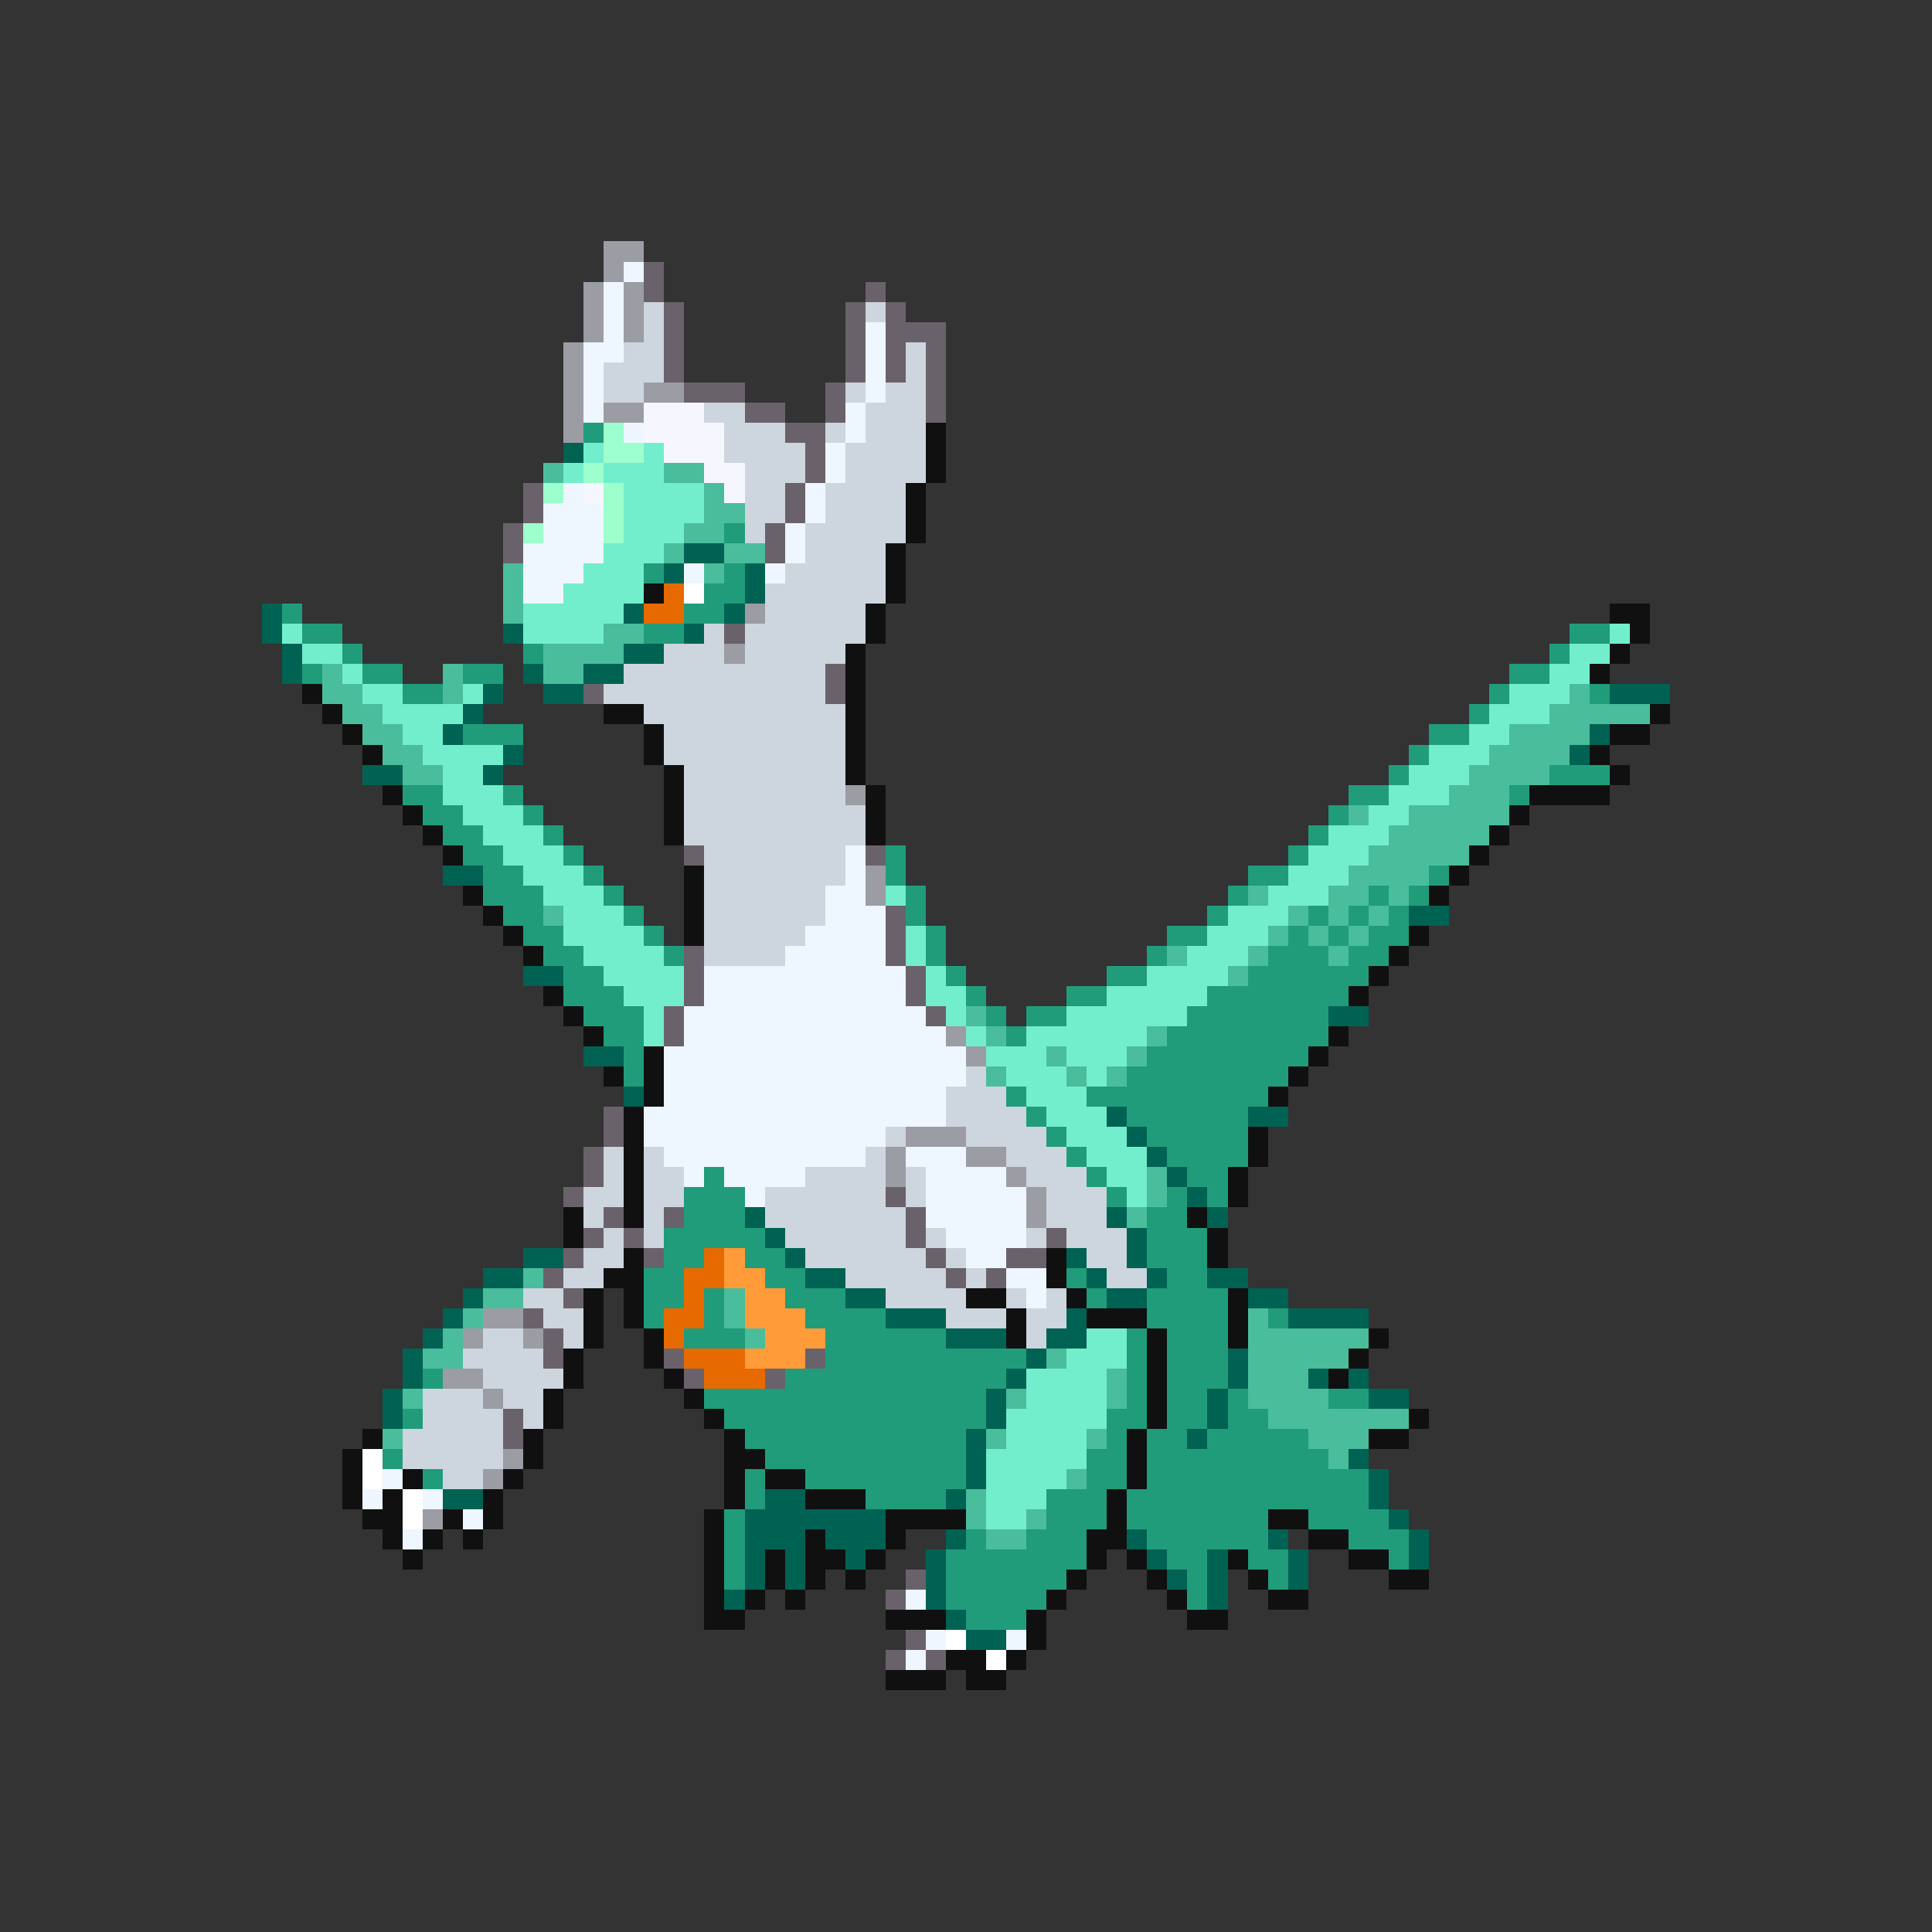 <svg xmlns="http://www.w3.org/2000/svg" viewBox="0 -0.5 96 96" shape-rendering="crispEdges">
<rect x="0" y="-0.5" width="96" height="96" fill="#333333" stroke="none"/>
<path stroke="#9c9ca4" d="M30 12h2M30 13h1M29 14h1M31 14h1M29 15h1M31 15h1M29 16h1M31 16h1M28 17h1M28 18h1M28 19h1M32 19h2M28 20h1M30 20h2M28 21h1M37 30h1M36 32h1M42 39h1M43 43h1M43 44h1M47 51h1M48 52h1M45 56h3M44 57h1M48 57h2M44 58h1M50 58h1M51 59h1M51 60h1M24 65h2M23 66h1M26 66h1M22 68h2M24 69h1M25 72h1M24 73h1M21 75h1" />
<path stroke="#eef6ff" d="M31 13h1M30 14h1M30 15h1M30 16h1M43 16h1M29 17h2M43 17h1M29 18h1M43 18h1M29 19h1M43 19h1M29 20h1M42 20h1M31 21h1M42 21h1M41 22h1M41 23h1M28 24h1M40 24h1M27 25h3M40 25h1M27 26h3M39 26h1M26 27h4M39 27h1M26 28h3M34 28h1M38 28h1M26 29h2M42 42h1M42 43h1M41 44h2M41 45h3M40 46h4M39 47h5M35 48h10M35 49h10M34 50h12M34 51h13M33 52h15M33 53h15M33 54h14M32 55h15M32 56h12M33 57h10M45 57h3M34 58h1M36 58h4M46 58h4M37 59h1M46 59h5M46 60h5M47 61h4M48 62h2M50 63h2M51 64h1M19 73h1M18 74h1M21 74h1M23 75h1M20 76h1M45 79h1M46 81h1M50 81h1M45 82h1" />
<path stroke="#6a626a" d="M32 13h1M32 14h1M43 14h1M33 15h1M42 15h1M44 15h1M33 16h1M42 16h1M44 16h3M33 17h1M42 17h1M44 17h1M46 17h1M33 18h1M42 18h1M44 18h1M46 18h1M34 19h3M41 19h1M46 19h1M37 20h2M41 20h1M46 20h1M39 21h2M40 22h1M40 23h1M26 24h1M39 24h1M26 25h1M39 25h1M25 26h1M38 26h1M25 27h1M38 27h1M36 31h1M41 33h1M29 34h1M41 34h1M34 42h1M43 42h1M44 45h1M44 46h1M34 47h1M44 47h1M34 48h1M45 48h1M34 49h1M45 49h1M33 50h1M46 50h1M33 51h1M30 55h1M30 56h1M29 57h1M29 58h1M28 59h1M44 59h1M30 60h1M33 60h1M45 60h1M29 61h1M31 61h1M45 61h1M52 61h1M28 62h1M32 62h1M46 62h1M50 62h2M27 63h1M47 63h1M49 63h1M28 64h1M26 65h1M27 66h1M27 67h1M33 67h1M40 67h1M34 68h1M38 68h1M25 70h1M25 71h1M45 78h1M44 79h1M45 81h1M44 82h1M46 82h1" />
<path stroke="#cdd5de" d="M32 15h1M43 15h1M32 16h1M31 17h2M45 17h1M30 18h3M45 18h1M30 19h2M42 19h1M44 19h2M35 20h2M43 20h3M36 21h3M41 21h1M43 21h3M36 22h4M42 22h4M37 23h3M42 23h4M37 24h2M41 24h4M37 25h2M41 25h4M37 26h1M40 26h5M40 27h4M39 28h5M38 29h6M38 30h5M35 31h1M37 31h6M33 32h3M37 32h5M31 33h10M30 34h11M32 35h10M33 36h9M33 37h9M34 38h8M34 39h8M34 40h9M34 41h9M35 42h7M35 43h7M35 44h6M35 45h6M35 46h5M35 47h4M48 53h1M47 54h3M47 55h4M44 56h1M48 56h4M30 57h1M32 57h1M43 57h1M50 57h3M30 58h1M32 58h2M40 58h4M45 58h1M51 58h3M29 59h2M32 59h2M38 59h6M45 59h1M52 59h3M29 60h1M32 60h1M38 60h7M52 60h3M30 61h1M32 61h1M39 61h6M46 61h1M51 61h1M53 61h3M29 62h2M40 62h6M47 62h1M54 62h2M28 63h2M42 63h5M48 63h1M55 63h2M26 64h2M44 64h4M50 64h1M52 64h1M27 65h2M47 65h3M51 65h2M24 66h2M28 66h1M51 66h1M23 67h4M24 68h4M21 69h3M25 69h2M21 70h4M26 70h1M20 71h5M20 72h5M22 73h2" />
<path stroke="#f6f6ff" d="M32 20h3M32 21h4M33 22h3M35 23h2M29 24h1M36 24h1" />
<path stroke="#209c7b" d="M29 21h1M36 26h1M32 28h1M36 28h1M35 29h2M14 30h1M34 30h2M15 31h2M32 31h2M78 31h2M17 32h1M26 32h1M77 32h1M15 33h1M18 33h2M23 33h2M75 33h2M20 34h2M74 34h1M79 34h1M73 35h1M23 36h3M71 36h2M70 37h1M69 38h1M77 38h3M20 39h2M25 39h1M67 39h2M75 39h1M21 40h2M26 40h1M66 40h1M22 41h2M27 41h1M65 41h1M23 42h2M28 42h1M44 42h1M64 42h1M24 43h2M29 43h1M44 43h1M62 43h2M71 43h1M24 44h3M30 44h1M45 44h1M61 44h1M68 44h1M70 44h1M25 45h2M31 45h1M45 45h1M60 45h1M65 45h1M67 45h1M69 45h1M26 46h2M32 46h1M46 46h1M58 46h2M64 46h1M66 46h1M68 46h2M27 47h2M33 47h1M46 47h1M57 47h1M63 47h3M67 47h2M28 48h2M47 48h1M55 48h2M62 48h6M28 49h3M48 49h1M53 49h2M60 49h7M29 50h3M49 50h1M51 50h2M59 50h7M30 51h2M50 51h1M58 51h8M31 52h1M57 52h8M31 53h1M56 53h8M50 54h1M54 54h9M51 55h1M56 55h6M52 56h1M57 56h5M53 57h1M58 57h4M35 58h1M54 58h1M59 58h2M34 59h3M55 59h1M58 59h1M60 59h1M34 60h3M57 60h2M33 61h5M57 61h3M33 62h2M37 62h2M57 62h3M32 63h2M38 63h2M53 63h1M58 63h2M32 64h2M35 64h1M39 64h3M54 64h1M57 64h4M32 65h1M35 65h1M40 65h4M57 65h4M63 65h1M34 66h3M41 66h6M56 66h1M58 66h3M41 67h10M56 67h1M58 67h3M21 68h1M39 68h11M56 68h1M58 68h3M35 69h14M56 69h1M58 69h2M61 69h1M66 69h2M20 70h1M36 70h13M55 70h2M58 70h2M61 70h2M37 71h11M55 71h1M57 71h2M60 71h5M19 72h1M38 72h10M54 72h2M57 72h9M21 73h1M37 73h1M40 73h8M54 73h2M57 73h11M37 74h1M43 74h4M52 74h3M56 74h12M36 75h1M52 75h3M56 75h7M65 75h4M36 76h1M48 76h1M51 76h3M57 76h6M67 76h3M36 77h1M47 77h7M58 77h2M62 77h2M69 77h1M36 78h1M47 78h6M59 78h1M63 78h1M47 79h5M59 79h1M48 80h3" />
<path stroke="#9cffcd" d="M30 21h1M30 22h2M29 23h1M27 24h1M30 24h1M30 25h1M26 26h1M30 26h1" />
<path stroke="#101010" d="M46 21h1M46 22h1M46 23h1M45 24h1M45 25h1M45 26h1M44 27h1M44 28h1M32 29h1M44 29h1M43 30h1M80 30h2M43 31h1M81 31h1M42 32h1M80 32h1M42 33h1M79 33h1M15 34h1M42 34h1M16 35h1M30 35h2M42 35h1M82 35h1M17 36h1M32 36h1M42 36h1M80 36h2M18 37h1M32 37h1M42 37h1M79 37h1M33 38h1M42 38h1M80 38h1M19 39h1M33 39h1M43 39h1M76 39h4M20 40h1M33 40h1M43 40h1M75 40h1M21 41h1M33 41h1M43 41h1M74 41h1M22 42h1M73 42h1M34 43h1M72 43h1M23 44h1M34 44h1M71 44h1M24 45h1M34 45h1M25 46h1M34 46h1M70 46h1M26 47h1M69 47h1M68 48h1M27 49h1M67 49h1M28 50h1M29 51h1M66 51h1M32 52h1M65 52h1M30 53h1M32 53h1M64 53h1M32 54h1M63 54h1M31 55h1M31 56h1M62 56h1M31 57h1M62 57h1M31 58h1M61 58h1M31 59h1M61 59h1M28 60h1M31 60h1M59 60h1M28 61h1M60 61h1M31 62h1M52 62h1M60 62h1M30 63h2M52 63h1M29 64h1M31 64h1M48 64h2M53 64h1M61 64h1M29 65h1M31 65h1M50 65h1M54 65h3M61 65h1M29 66h1M32 66h1M50 66h1M57 66h1M61 66h1M68 66h1M28 67h1M32 67h1M57 67h1M67 67h1M28 68h1M33 68h1M57 68h1M66 68h1M27 69h1M34 69h1M57 69h1M27 70h1M35 70h1M57 70h1M70 70h1M18 71h1M26 71h1M36 71h1M56 71h1M68 71h2M17 72h1M26 72h1M36 72h2M56 72h1M17 73h1M20 73h1M25 73h1M36 73h1M38 73h2M56 73h1M17 74h1M19 74h1M24 74h1M36 74h1M40 74h3M55 74h1M18 75h2M22 75h1M24 75h1M35 75h1M44 75h4M55 75h1M63 75h2M19 76h1M21 76h1M23 76h1M35 76h1M40 76h1M44 76h1M54 76h2M65 76h2M20 77h1M35 77h1M38 77h1M40 77h2M43 77h1M54 77h1M56 77h1M61 77h1M67 77h2M35 78h1M38 78h1M40 78h1M42 78h1M53 78h1M57 78h1M62 78h1M69 78h2M35 79h1M37 79h1M39 79h1M52 79h1M58 79h1M63 79h2M35 80h2M44 80h3M51 80h1M59 80h2M51 81h1M47 82h2M50 82h1M44 83h3M48 83h2" />
<path stroke="#006252" d="M28 22h1M34 27h2M33 28h1M37 28h1M37 29h1M13 30h1M31 30h1M36 30h1M13 31h1M25 31h1M34 31h1M14 32h1M31 32h2M14 33h1M26 33h1M29 33h2M24 34h1M27 34h2M80 34h3M23 35h1M22 36h1M79 36h1M25 37h1M78 37h1M18 38h2M24 38h1M22 43h2M70 45h2M26 48h2M66 50h2M29 52h2M31 54h1M55 55h1M62 55h2M56 56h1M57 57h1M58 58h1M59 59h1M37 60h1M55 60h1M60 60h1M38 61h1M56 61h1M26 62h2M39 62h1M53 62h1M56 62h1M24 63h2M40 63h2M54 63h1M57 63h1M60 63h2M23 64h1M42 64h2M55 64h2M62 64h2M22 65h1M44 65h3M53 65h1M64 65h4M21 66h1M47 66h3M52 66h2M20 67h1M51 67h1M61 67h1M20 68h1M50 68h1M61 68h1M65 68h1M67 68h1M19 69h1M49 69h1M60 69h1M68 69h2M19 70h1M49 70h1M60 70h1M48 71h1M59 71h1M48 72h1M67 72h1M48 73h1M68 73h1M22 74h2M38 74h2M47 74h1M68 74h1M37 75h7M69 75h1M37 76h3M41 76h3M47 76h1M56 76h1M63 76h1M70 76h1M37 77h1M39 77h1M42 77h1M46 77h1M57 77h1M60 77h1M64 77h1M70 77h1M37 78h1M39 78h1M46 78h1M58 78h1M60 78h1M64 78h1M36 79h1M46 79h1M60 79h1M47 80h1M48 81h2" />
<path stroke="#73eecd" d="M29 22h1M32 22h1M28 23h1M30 23h3M31 24h4M31 25h4M31 26h3M30 27h3M29 28h3M28 29h4M26 30h5M14 31h1M26 31h4M80 31h1M15 32h2M78 32h2M17 33h1M77 33h2M18 34h2M23 34h1M75 34h3M19 35h4M74 35h3M20 36h2M73 36h2M21 37h4M71 37h3M22 38h2M70 38h3M22 39h3M69 39h3M23 40h3M68 40h2M24 41h3M66 41h3M25 42h3M65 42h3M26 43h3M64 43h3M27 44h3M44 44h1M63 44h3M28 45h3M61 45h3M28 46h4M45 46h1M60 46h3M29 47h4M45 47h1M59 47h3M30 48h4M46 48h1M57 48h4M31 49h3M46 49h2M55 49h5M32 50h1M47 50h1M53 50h6M32 51h1M48 51h1M51 51h6M49 52h3M53 52h3M50 53h3M54 53h1M51 54h3M52 55h3M53 56h3M54 57h3M55 58h2M56 59h1M54 66h2M53 67h3M51 68h4M51 69h4M50 70h5M50 71h4M49 72h5M49 73h4M49 74h3M49 75h2" />
<path stroke="#4abd9c" d="M27 23h1M33 23h2M35 24h1M35 25h2M34 26h2M33 27h1M36 27h2M25 28h1M35 28h1M25 29h1M25 30h1M30 31h2M27 32h4M16 33h1M22 33h1M27 33h2M16 34h2M22 34h1M78 34h1M17 35h2M77 35h5M18 36h2M75 36h4M19 37h2M74 37h4M20 38h2M73 38h4M72 39h3M67 40h1M70 40h5M69 41h5M68 42h5M67 43h4M62 44h1M66 44h2M69 44h1M27 45h1M64 45h1M66 45h1M68 45h1M63 46h1M65 46h1M67 46h1M58 47h1M62 47h1M66 47h1M61 48h1M48 50h1M49 51h1M57 51h1M52 52h1M56 52h1M49 53h1M53 53h1M55 53h1M57 58h1M57 59h1M56 60h1M26 63h1M24 64h2M36 64h1M23 65h1M36 65h1M62 65h1M22 66h1M37 66h1M62 66h6M21 67h2M52 67h1M62 67h5M55 68h1M62 68h3M20 69h1M50 69h1M55 69h1M62 69h4M63 70h7M19 71h1M49 71h1M54 71h1M65 71h3M66 72h1M53 73h1M48 74h1M48 75h1M51 75h1M49 76h2" />
<path stroke="#e66a00" d="M33 29h1M32 30h2M35 62h1M34 63h2M34 64h1M33 65h2M33 66h1M34 67h3M35 68h3" />
<path stroke="#ffffff" d="M34 29h1M18 72h1M18 73h1M20 74h1M20 75h1M47 81h1M49 82h1" />
<path stroke="#ff9c39" d="M36 62h1M36 63h2M37 64h2M37 65h3M38 66h3M37 67h3" />
</svg>